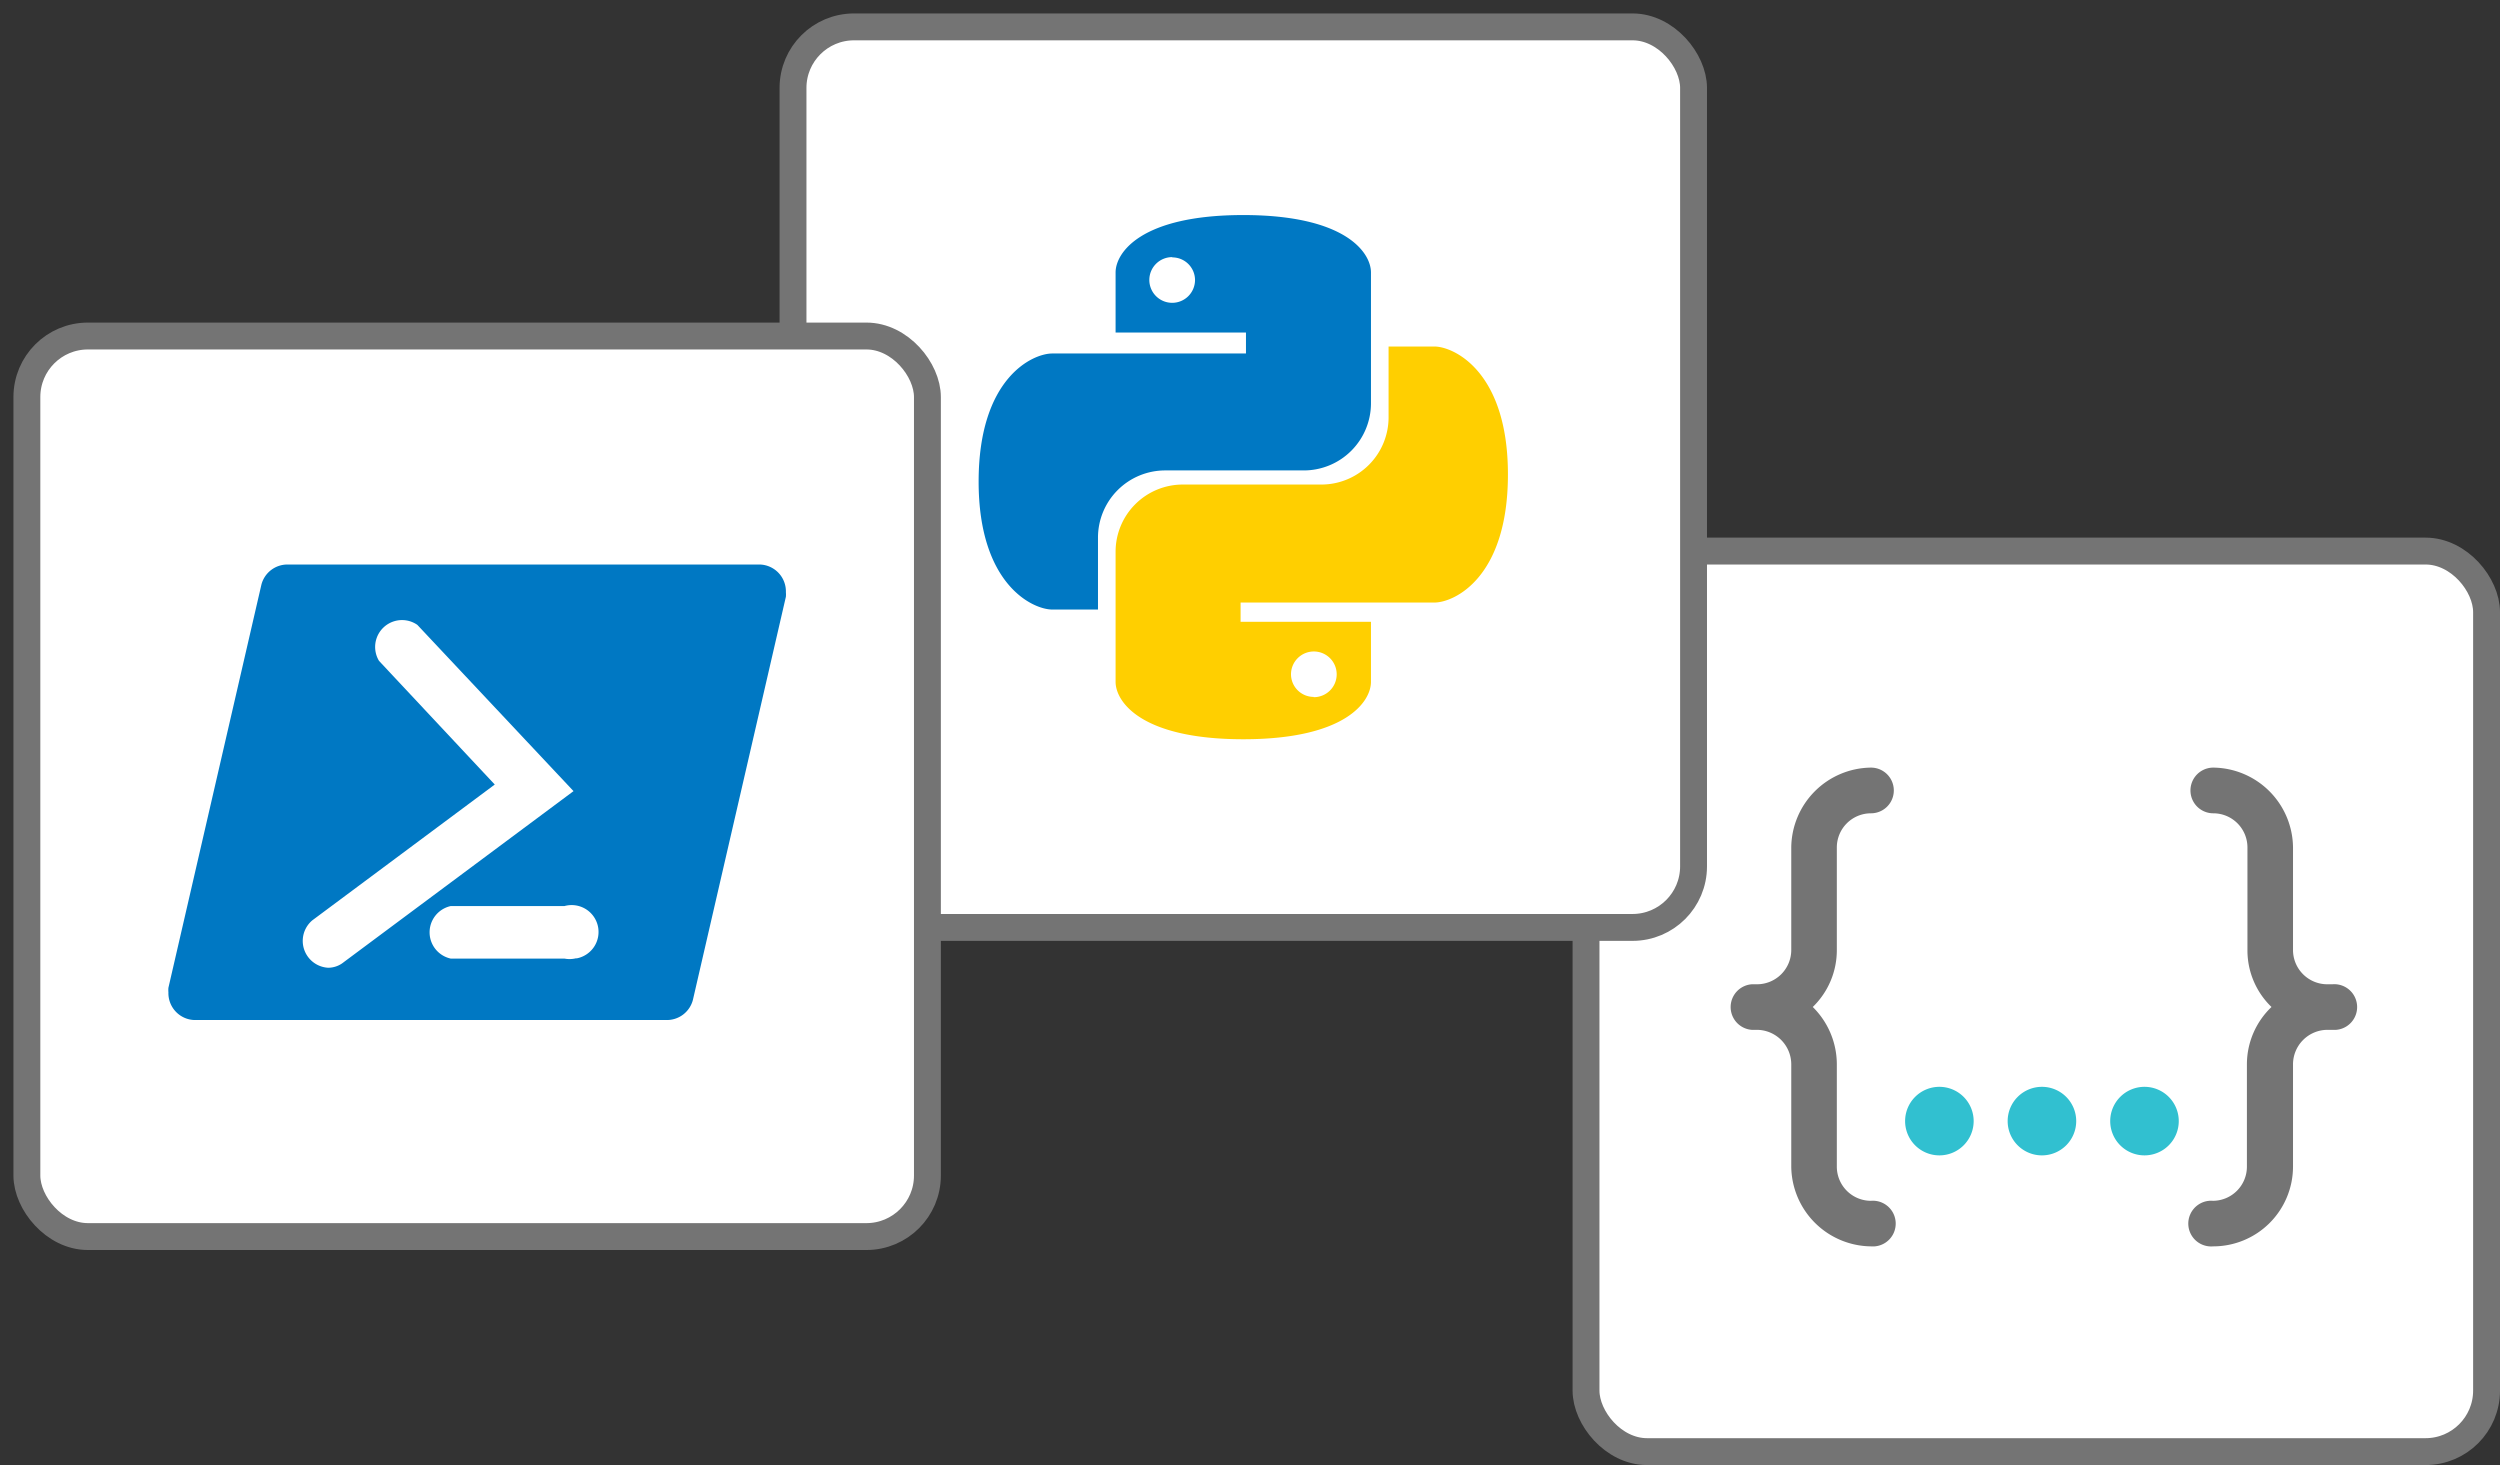 <svg id="Layer_1" data-name="Layer 1" xmlns="http://www.w3.org/2000/svg" width="186" height="109" viewBox="0 0 186 109"><rect x="0" y="0" width="186" height="109" fill="#333333" stroke="none"/><rect x="118" y="41" width="67" height="67" rx="4.54" style="fill:#fff;stroke:#747474;stroke-linecap:round;stroke-linejoin:round;stroke-width:2px"/><path d="M146.84,83.41a2.55,2.55,0,1,1-2.55-2.55,2.55,2.55,0,0,1,2.55,2.55Zm5.08-2.55a2.55,2.55,0,1,0,2.55,2.55,2.55,2.55,0,0,0-2.55-2.55Zm7.64,0a2.55,2.55,0,1,0,2.54,2.56h0A2.55,2.55,0,0,0,159.56,80.86Z" style="fill:#31c0d0"/><path d="M164.65,92.73a1.7,1.7,0,0,1-.28-3.39h0a1.13,1.13,0,0,1,.26,0,2.54,2.54,0,0,0,2.54-2.54V79.16A5.9,5.9,0,0,1,169,74.92a5.84,5.84,0,0,1-1.79-4.24V63.05a2.54,2.54,0,0,0-2.54-2.54,1.7,1.7,0,0,1,0-3.4,6,6,0,0,1,5.93,5.94v7.63a2.55,2.55,0,0,0,2.55,2.55h.38a1.7,1.7,0,0,1,.28,3.39h-.66a2.57,2.57,0,0,0-2.55,2.54V86.8a5.94,5.94,0,0,1-5.95,5.93Zm-25.45,0a6,6,0,0,1-5.93-5.93V79.16a2.57,2.57,0,0,0-2.55-2.54h-.39a1.7,1.7,0,0,1,0-3.39h.39a2.55,2.55,0,0,0,2.55-2.55h0V63.05a6,6,0,0,1,5.93-5.94,1.7,1.7,0,1,1,0,3.4,2.54,2.54,0,0,0-2.54,2.54v7.63a5.88,5.88,0,0,1-1.79,4.24,6,6,0,0,1,1.79,4.24V86.8a2.54,2.54,0,0,0,2.54,2.54,1.7,1.7,0,0,1,.28,3.39h-.28Z" style="fill:#747474"/><rect x="59" y="2" width="67" height="67" rx="4.54" style="fill:#fff;stroke:#747474;stroke-linecap:round;stroke-linejoin:round;stroke-width:2px"/><path d="M102,20.27V30a5,5,0,0,1-5,5H86.69a5,5,0,0,0-5,5v5.35h-3.4c-1.43,0-5.48-1.83-5.48-9.52s4-9.53,5.48-9.53H92.7V24.74H83V20.27C83,18.82,84.85,16,92.5,16S102,18.82,102,20.27ZM87.22,19.13a1.7,1.7,0,1,0,1.69,1.71h0a1.69,1.69,0,0,0-1.69-1.69h0Z" style="fill:#0078c3"/><path d="M83,50.73V41.05a5,5,0,0,1,5-5H98.31a5,5,0,0,0,5-5V25.78h3.4c1.43,0,5.48,1.83,5.48,9.52s-4,9.53-5.48,9.53H92.3v1.43H102v4.47c0,1.45-1.85,4.27-9.5,4.27S83,52.18,83,50.73Zm14.74,1.14a1.7,1.7,0,1,0-1.69-1.71h0a1.69,1.69,0,0,0,1.69,1.69h0Z" style="fill:#ffcf00"/><rect x="2" y="25" width="67" height="67" rx="4.54" style="fill:#fff;stroke:#747474;stroke-linecap:round;stroke-linejoin:round;stroke-width:2px"/><path d="M49.6,75.89H14.47a2,2,0,0,1-1.94-2.06h0a1.93,1.93,0,0,1,0-.34l6.92-30A2,2,0,0,1,21.4,42H56.53a2,2,0,0,1,1.94,2.06h0a1.93,1.93,0,0,1,0,.34l-6.92,30A2,2,0,0,1,49.6,75.89Z" style="fill:#0078c3"/><path d="M24.41,72a2,2,0,0,1-1.17-3.53l13.57-10.1-8.61-9.2a2,2,0,0,1,2.85-2.68L42.67,58.86,25.58,71.58A1.84,1.84,0,0,1,24.41,72ZM42,71.32H33.54a2,2,0,0,1,0-3.91H42a2,2,0,1,1,.92,3.89l-.08,0A2,2,0,0,1,42,71.32Z" style="fill:#fff"/></svg>